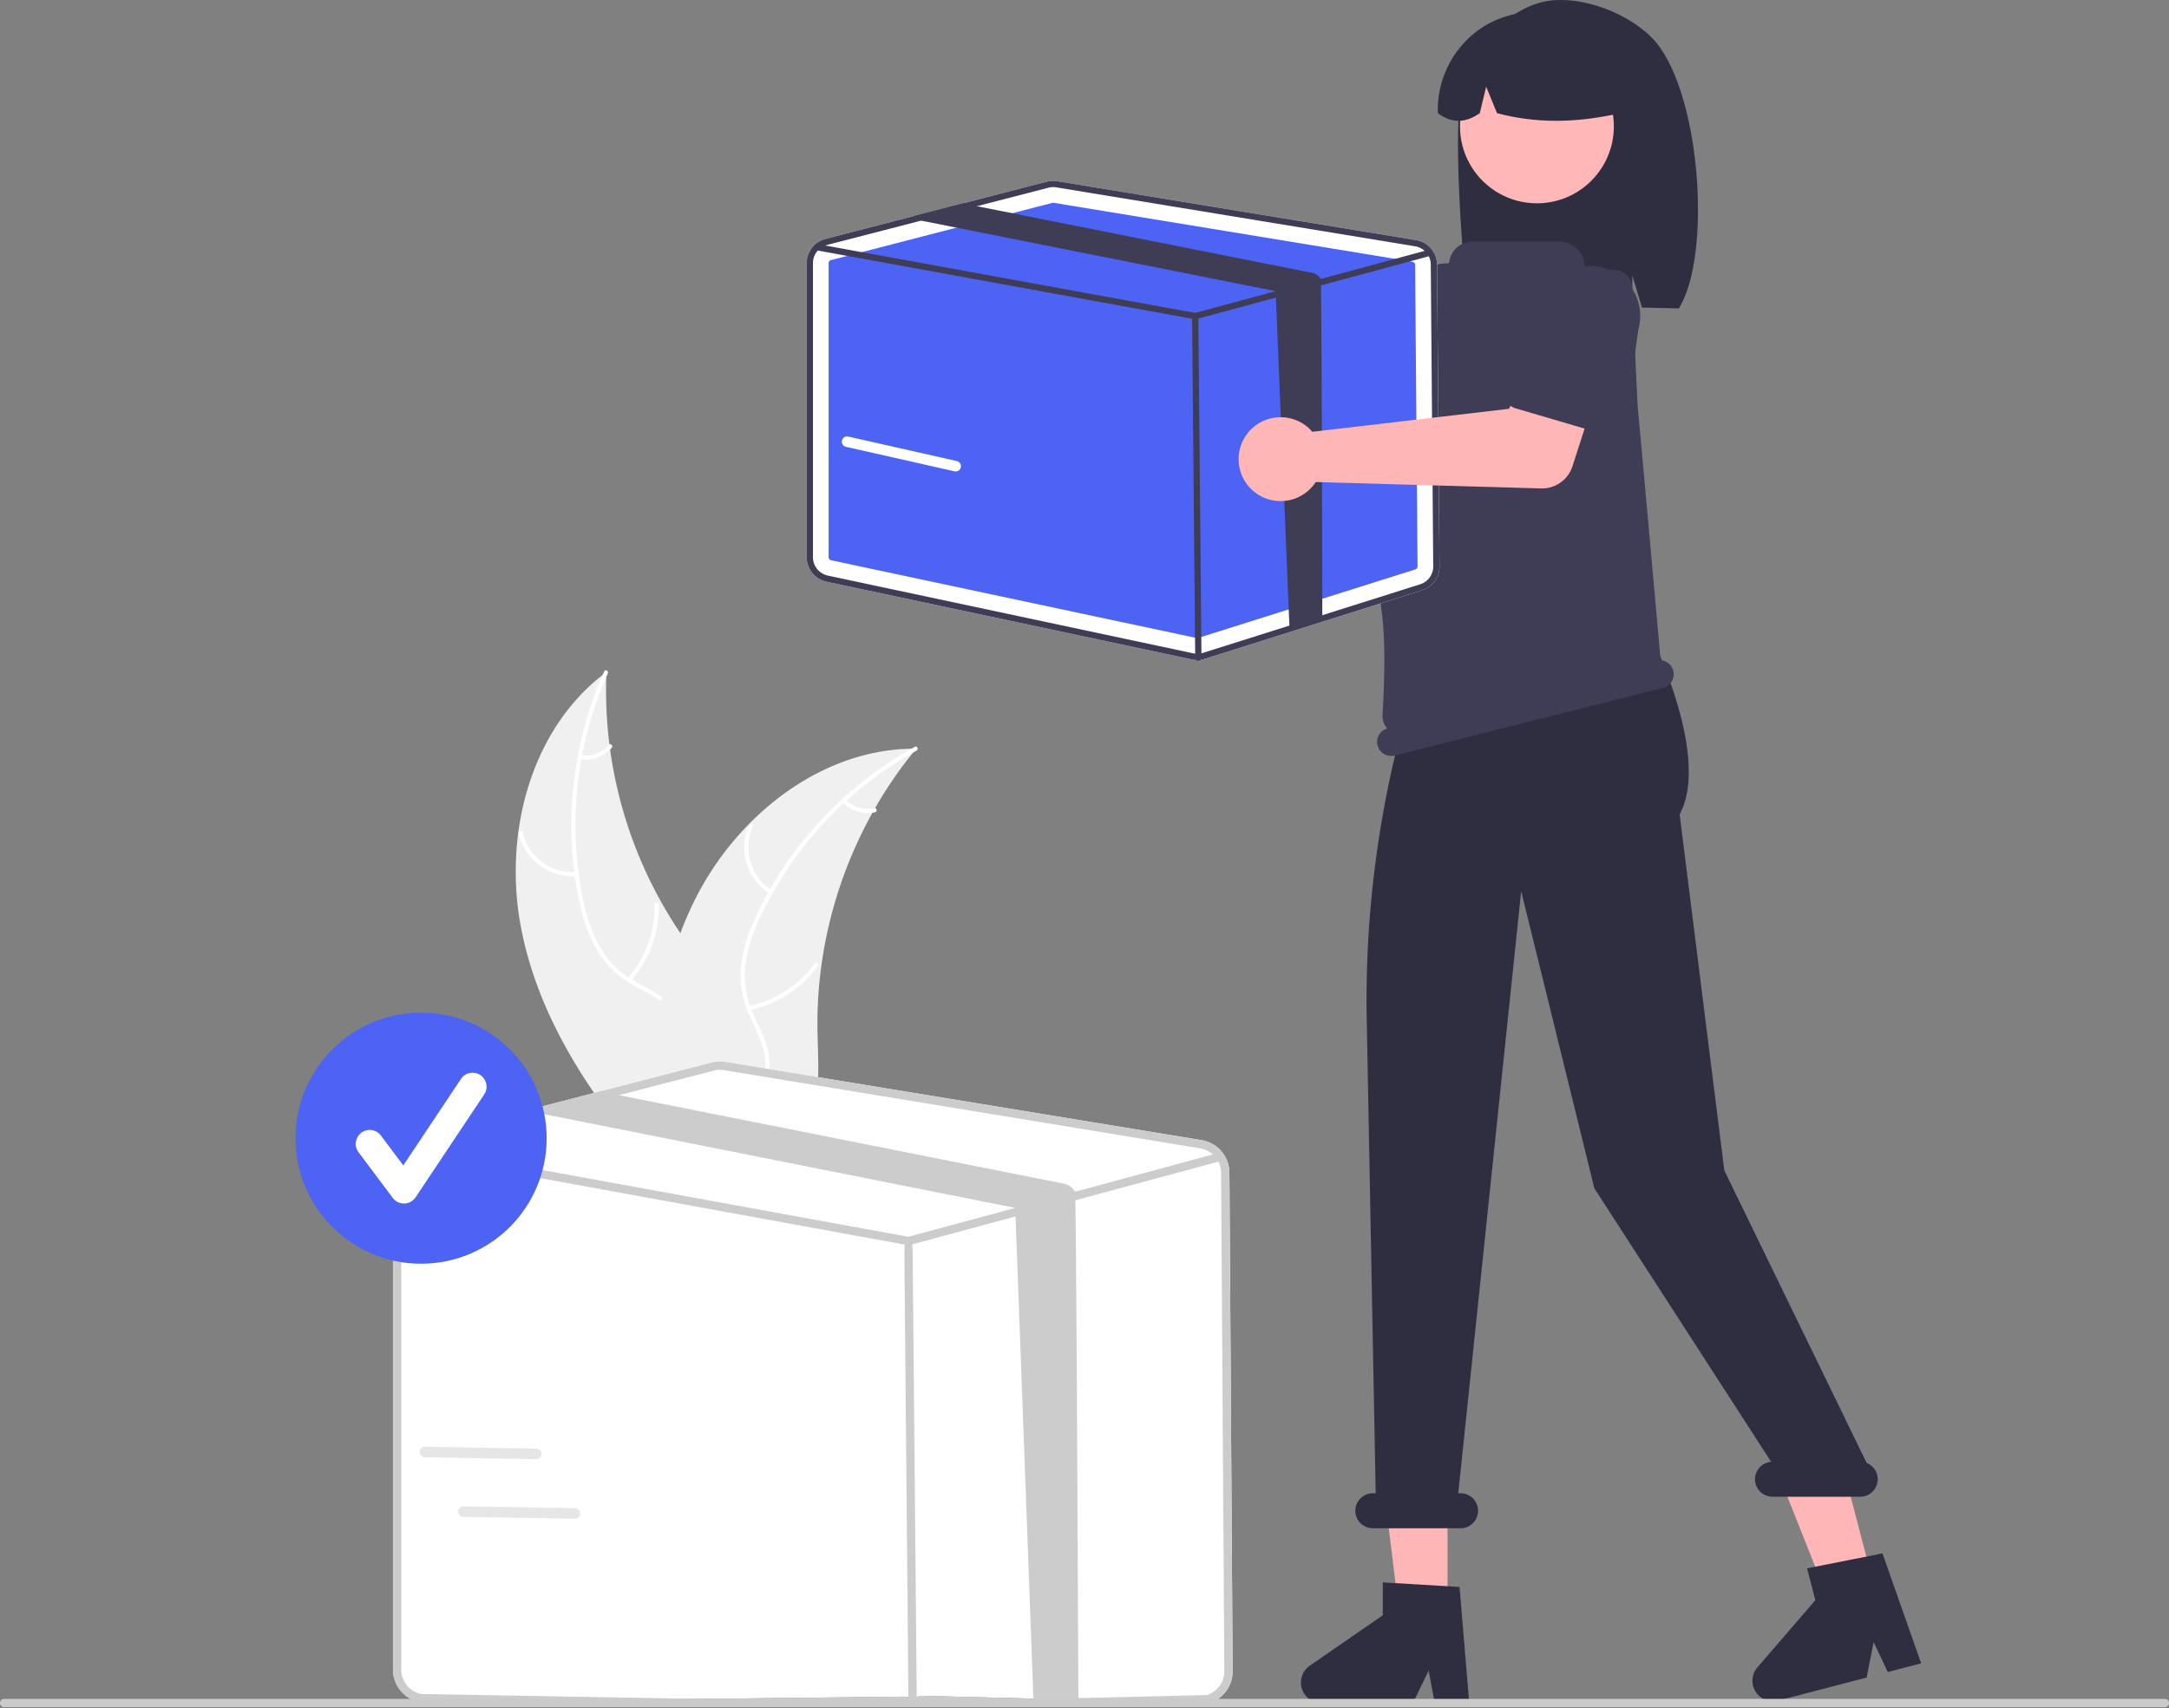 <svg xmlns="http://www.w3.org/2000/svg" data-name="Layer 1" width="618.675" height="487.325"><rect width="100%" height="100%" fill="#808080" stroke="none"/><path d="M148.532 264.22c-4.937-26.426 2.836-56.49 24.443-72.486a123.863 123.863 0 0 0 25.822 81.025c6.935 8.89 15.575 18.055 15.306 29.326-.166 7.014-3.96 13.548-8.958 18.47-4.999 4.922-11.156 8.471-17.24 11.965l-.947 1.473c-17.834-20.116-33.488-43.346-38.426-69.773Z" fill="#f0f0f0"/><path d="M173.369 192.138a105.87 105.87 0 0 0-6.99 64.761 45.591 45.591 0 0 0 4.828 13.444 26.149 26.149 0 0 0 9.879 9.582c3.77 2.179 7.88 3.97 11.055 7.028a16.01 16.01 0 0 1 4.713 12.216c-.152 5.623-2.315 10.856-4.609 15.9-2.546 5.599-5.28 11.375-5.114 17.671.02.763-1.165.75-1.185-.012-.287-10.954 7.632-19.751 9.396-30.262.824-4.904.174-10.086-3.274-13.888-3.015-3.324-7.25-5.176-11.088-7.349a27.903 27.903 0 0 1-10.008-9.009 42.148 42.148 0 0 1-5.327-13.208 102.712 102.712 0 0 1-2.328-32.018 107.747 107.747 0 0 1 9.035-35.465c.31-.694 1.325-.08 1.017.609Z" fill="#fff"/><path d="M164.507 249.97a15.884 15.884 0 0 1-16.571-12.183c-.174-.742.972-1.046 1.145-.303a14.708 14.708 0 0 0 15.438 11.302c.76-.057.744 1.128-.012 1.184Zm14.521 29.102a30.615 30.615 0 0 0 7.674-20.95c-.017-.763 1.167-.75 1.185.012a31.844 31.844 0 0 1-8.03 21.785c-.507.57-1.334-.28-.829-.847Zm-13.355-63.592a8.991 8.991 0 0 0 7.987-3c.5-.576 1.326.274.829.847a10.075 10.075 0 0 1-8.829 3.337.612.612 0 0 1-.586-.598.595.595 0 0 1 .599-.587Z" fill="#fff"/><path d="M261.334 213.592c-.302.37-.604.739-.904 1.118a118.407 118.407 0 0 0-10.837 15.858c-.252.426-.502.863-.741 1.296a124.827 124.827 0 0 0-14.565 43.589 121.222 121.222 0 0 0-1.112 18.385c.134 8.49.954 17.685-1.648 25.493a20.796 20.796 0 0 1-.937 2.398l-41.761 13.305c-.11-.017-.218-.025-.329-.042l-1.643.607c-.027-.316-.048-.645-.075-.962-.017-.184-.024-.37-.04-.554-.009-.123-.016-.247-.03-.358a1.645 1.645 0 0 1-.005-.114c-.015-.11-.016-.215-.028-.316-.124-1.84-.239-3.682-.334-5.53-.003-.01-.003-.01.003-.022-.717-14.077-.265-28.337 2.338-42.075.078-.413.153-.836.25-1.255a115.675 115.675 0 0 1 5.116-18.17 102.26 102.26 0 0 1 4.124-9.49 85.036 85.036 0 0 1 15.436-21.648c12.459-12.68 28.835-21.236 46.381-21.505.449-.007.889-.01 1.341-.008Z" fill="#f0f0f0"/><path d="M261.409 214.152a105.87 105.87 0 0 0-44.571 47.5 45.59 45.59 0 0 0-4.24 13.642 26.149 26.149 0 0 0 2.119 13.598c1.699 4.01 3.9 7.914 4.595 12.267a16.01 16.01 0 0 1-3.592 12.592c-3.506 4.398-8.384 7.273-13.252 9.92-5.404 2.938-11.064 5.904-14.723 11.03-.443.621-1.381-.103-.939-.723 6.366-8.92 17.985-11.175 25.722-18.505 3.61-3.42 6.212-7.949 5.748-13.06-.406-4.47-2.674-8.498-4.429-12.544a27.903 27.903 0 0 1-2.567-13.218 42.148 42.148 0 0 1 3.7-13.754 102.712 102.712 0 0 1 17.418-26.966 107.747 107.747 0 0 1 28.566-22.877c.665-.367 1.107.733.445 1.098Z" fill="#fff"/><path d="M219.514 254.993a15.884 15.884 0 0 1-5.896-19.705c.309-.697 1.406-.25 1.097.448a14.708 14.708 0 0 0 5.522 18.318c.642.413-.085 1.349-.723.939Zm-5.926 31.979a30.615 30.615 0 0 0 18.74-12.108c.445-.619 1.383.105.938.724a31.844 31.844 0 0 1-19.526 12.559c-.75.15-.897-1.026-.152-1.175Zm27.622-58.816a8.991 8.991 0 0 0 8.184 2.414c.746-.16.894 1.017.152 1.175a10.075 10.075 0 0 1-9.058-2.65.612.612 0 0 1-.108-.832.595.595 0 0 1 .83-.107Z" fill="#fff"/><path d="M326.932 69.084a11.998 11.998 0 0 1 .273 1.87L376.169 99.2l11.902-6.851 12.687 16.61-19.89 14.177a9.119 9.119 0 0 1-10.94-.267l-50.49-39.832a11.965 11.965 0 1 1 7.494-13.953Z" fill="#ffb6b6"/><path d="M376.849 96.082a5.124 5.124 0 0 1 2.558-3.42l22.606-12.317a14.245 14.245 0 0 1 17.222 22.695l-18.118 18.406a5.13 5.13 0 0 1-7.75-.51l-15.6-20.683a5.123 5.123 0 0 1-.918-4.171Z" fill="#3f3d56"/><path d="M417.235 24.476c3.253-10.366 10.65-19.873 20.878-23.377 10.23-3.504 25.208 1.834 32.899 9.498 14.067 14.02 17.5 62.182 7.835 77.402-1.922-.102-8.555-.177-10.501-.25l-2.752-9.173v9.083c-15.187-.47-30.997-.176-46.816.128-1.418-10.776-4.795-52.946-1.543-63.311Z" fill="#2f2e41"/><path fill="#ffb6b6" d="M412.883 459.573h-13.851l-6.589-53.427 20.443.001-.003 53.426zm121.254-8.613-13.403 3.493-19.853-50.037 19.782-5.155 13.474 51.699zm-76.332-319.527 3.139 8.16-.628 8.16-61.424 21.275 3.048-35.712 6.904-8.161 48.961 6.278z"/><circle cx="438.384" cy="36.061" r="21.938" fill="#ffb7b7"/><path d="M423.31 7.494a27.555 27.555 0 0 1 41.894 24.048c-11.96 3.057-24.703 4.335-38.208.736l-3.087-7.555-1.82 7.56q-6.197 4.36-11.963-.015A28.135 28.135 0 0 1 423.31 7.494Zm-4.23 478.38h-9.83l-1.754-9.28-4.493 9.28h-26.068a5.86 5.86 0 0 1-3.33-10.682l20.817-14.377v-9.382l21.897 1.307Zm128.902-11.344-9.511 2.48-4.039-8.537-2.007 10.113-25.225 6.575a5.86 5.86 0 0 1-5.917-9.497l16.518-19.163-2.366-9.078 21.517-4.258Zm-15.545-57.169-40.6-83.447-12.746-101.567c8.788-16.32-7.533-49.528-7.533-49.528v-13.943l-63.22 11.926a303.467 303.467 0 0 0-18.493 110.188L392.393 426h-.8a5 5 0 0 0 0 10h25a5 5 0 1 0 0-10h-.644l17.947-171.757 20.868 84.758 50.43 78.04a4.987 4.987 0 0 0 .4 9.959h25a4.995 4.995 0 0 0 1.843-9.639Z" fill="#2f2e41"/><path d="M477.274 191.367a3.987 3.987 0 0 0-3.605-2.995c-.833-9.527-6.34-70.629-6.549-72.421l-.008-.076-1.594-34.058a5.037 5.037 0 0 0-4.703-4.79l-8.42-.55a.446.446 0 0 1-.431-.446 7.081 7.081 0 0 0-7.082-7.081h-24.93a6.63 6.63 0 0 0-6.576 5.804.44.44 0 0 1-.448.396h-.003a11.845 11.845 0 0 0-11.916 9.824c-3.408 19.83-10.239 64.84-6.862 89.862 1.176 8.71.641 21.812.197 29.1a5.365 5.365 0 0 0 1.336 3.89 3.992 3.992 0 0 0-2.767 4.807 4 4 0 0 0 4.857 2.901l76.603-19.31a4 4 0 0 0 2.901-4.857Z" fill="#3f3d56"/><path d="M350.668 334.55a9.464 9.464 0 0 0-7.945-9.282l-135.815-22.302a9.463 9.463 0 0 0-3.913.174l-31.829 8.23-18.262 4.728-33.703 8.712a9.494 9.494 0 0 0-7.107 9.186v142.315a9.535 9.535 0 0 0 7.51 9.273l138.337-1.566a9.217 9.217 0 0 0 1.976.205 9.469 9.469 0 0 0 2.854-.435l82.19 2.046a9.448 9.448 0 0 0 6.632-9.124Z" fill="#fff"/><path d="M350.668 334.55a9.464 9.464 0 0 0-7.945-9.282l-135.815-22.302a9.463 9.463 0 0 0-3.913.174l-31.829 8.23-18.262 4.728-33.703 8.712a9.494 9.494 0 0 0-7.107 9.186v142.315a9.535 9.535 0 0 0 7.51 9.273l138.337-1.566a9.217 9.217 0 0 0 1.976.205 9.469 9.469 0 0 0 2.854-.435l82.19 2.046a9.448 9.448 0 0 0 6.632-9.124Zm-6.42 149.022-82.188 1.955a7.214 7.214 0 0 1-3.621.174l-138.345-2.433a7.153 7.153 0 0 1-5.629-6.957V333.996a7.123 7.123 0 0 1 4.665-6.68 5.91 5.91 0 0 1 .664-.206l35.655-9.218 21.085-5.455 27.054-6.997a6.782 6.782 0 0 1 1.779-.229 7.036 7.036 0 0 1 1.154.095l135.815 22.302a7.136 7.136 0 0 1 5.17 3.74 7.116 7.116 0 0 1 .79 3.218l.926 142.16a7.09 7.09 0 0 1-4.973 6.846Z" fill="#ccc"/><path d="M347.506 331.348a1.03 1.03 0 0 1-.3.134l-39.949 10.8-12.436 3.36-35.37 9.558a1.372 1.372 0 0 1-.309.04 1.935 1.935 0 0 1-.213-.016L116.307 329.22l-.474-.087a1.19 1.19 0 0 1 .427-2.34l2.87.522 139.965 25.52 30.485-8.238 17.053-4.61 39.331-10.632.625-.166a1.192 1.192 0 0 1 1.383.648.926.926 0 0 1 .072.19 1.189 1.189 0 0 1-.538 1.32Z" fill="#ccc"/><path d="M260.328 484.5c-.65 0-1.18-.523-1.186 2.825l-1.186-129.26c-.006-4.655.52-5.191 1.176-5.197h.01c.65 0 1.18.523 1.186 5.175l1.186 129.26c.006-3.345-.52-2.81-1.175-2.803Z" fill="#ccc"/><path d="m307.594 486-12.773.135-5.241-141.537-133.743-26.61a3.073 3.073 0 0 1-.388-.096 4.715 4.715 0 0 1-2.545-1.794l18.262-4.728 5.368 1.067 126.905 25.244a4.718 4.718 0 0 1 3.194 2.308c.395.688.953 145.189.96 146.011Z" fill="#ccc"/><path d="M409.896 75.49a7.133 7.133 0 0 0-5.988-6.996L301.551 51.686a7.132 7.132 0 0 0-2.95.131l-23.987 6.203-13.764 3.563-25.4 6.566a7.155 7.155 0 0 0-5.356 6.923v83.893a7.186 7.186 0 0 0 5.66 6.989l104.258 22.183a6.947 6.947 0 0 0 1.49.154 7.136 7.136 0 0 0 2.15-.327l61.942-19.561a7.12 7.12 0 0 0 5-6.876Z" fill="#fff"/><path d="M300.392 57.847a.866.866 0 0 0-.221.028l-63.152 16.332a.893.893 0 0 0-.67.864v83.891a.897.897 0 0 0 .707.874l104.258 22.182a.9.9 0 0 0 .455-.022l61.944-19.56a.888.888 0 0 0 .623-.86l-.694-86.036a.891.891 0 0 0-.749-.874L300.536 57.86a.929.929 0 0 0-.144-.012Z" fill="#4d63f4"/><path d="M409.896 75.49a7.133 7.133 0 0 0-5.988-6.996L301.551 51.686a7.132 7.132 0 0 0-2.95.131l-23.987 6.203-13.764 3.563-25.4 6.566a7.155 7.155 0 0 0-5.356 6.923v83.893a7.186 7.186 0 0 0 5.66 6.989l104.258 22.183a6.947 6.947 0 0 0 1.49.154 7.136 7.136 0 0 0 2.15-.327l61.942-19.561a7.12 7.12 0 0 0 5-6.876Zm-4.838 91.209-61.942 19.56a5.437 5.437 0 0 1-2.729.132l-104.264-22.183a5.39 5.39 0 0 1-4.242-5.243V75.072a5.369 5.369 0 0 1 3.515-5.034 4.454 4.454 0 0 1 .5-.155l26.873-6.948 15.89-4.11 20.39-5.274a5.111 5.111 0 0 1 1.34-.173 5.303 5.303 0 0 1 .87.072l102.357 16.808a5.378 5.378 0 0 1 3.897 2.818 5.363 5.363 0 0 1 .596 2.425l.697 86.038a5.344 5.344 0 0 1-3.748 5.16Z" fill="#3f3d56"/><path d="M407.513 73.076a.776.776 0 0 1-.226.102l-30.108 8.139-9.372 2.532-26.657 7.203a1.034 1.034 0 0 1-.233.03 1.458 1.458 0 0 1-.16-.012L233.269 71.474l-.357-.066a.896.896 0 0 1 .322-1.764l2.162.394L340.882 89.27l22.975-6.209 12.852-3.473 29.642-8.014.47-.125a.898.898 0 0 1 1.043.488.698.698 0 0 1 .054.143.896.896 0 0 1-.405.995Z" fill="#3f3d56"/><path d="M341.811 188.5a.894.894 0 0 1-.894-.886l-.893-97.417a.894.894 0 0 1 .885-.902h.008a.894.894 0 0 1 .894.885l.894 97.418a.894.894 0 0 1-.886.902Z" fill="#3f3d56"/><path d="m377.18 176.649-9.373 2.532-3.95-96.119L263.06 63.007a2.316 2.316 0 0 1-.292-.072 3.553 3.553 0 0 1-1.919-1.352l13.764-3.563 4.045.804 95.643 19.025a3.555 3.555 0 0 1 2.407 1.74c.298.518.464 96.44.47 97.06Z" fill="#3f3d56"/><path d="M372.98 121.846a11.997 11.997 0 0 1 1.335 1.337l56.146-6.557 5.46-12.6 20.094 5.755-7.499 23.246a9.119 9.119 0 0 1-8.937 6.315l-64.285-1.827a11.965 11.965 0 1 1-2.313-15.669Z" fill="#ffb6b6"/><path d="M429.146 113.718a5.124 5.124 0 0 1 .01-4.271l10.789-23.374a14.245 14.245 0 0 1 27.363 7.932l-3.553 25.581a5.13 5.13 0 0 1-6.523 4.216l-24.86-7.285a5.124 5.124 0 0 1-3.226-2.8Z" fill="#3f3d56"/><path d="M617.485 487.041H1.19a1.19 1.19 0 0 1 0-2.381h616.294a1.19 1.19 0 0 1 0 2.381Z" fill="#cacaca"/><circle cx="120.113" cy="324.713" r="35.811" fill="#4d63f4"/><path d="M115.227 343.35a3.982 3.982 0 0 1-3.186-1.593l-9.77-13.027a3.983 3.983 0 1 1 6.374-4.78l6.391 8.522 16.417-24.624a3.984 3.984 0 1 1 6.629 4.42l-19.54 29.309a3.985 3.985 0 0 1-3.204 1.772l-.11.002ZM272.595 134.5a1.512 1.512 0 0 1-.331-.037l-31-7a1.5 1.5 0 0 1 .66-2.926l31 7a1.5 1.5 0 0 1-.33 2.963Z" fill="#fff"/><path d="M153.288 416.236a1.513 1.513 0 0 1-.331.031l-31.776-.535a1.5 1.5 0 0 1 .05-3l31.776.536a1.5 1.5 0 0 1 .281 2.968Zm11 17a1.513 1.513 0 0 1-.331.031l-31.776-.535a1.5 1.5 0 0 1 .05-3l31.776.536a1.5 1.5 0 0 1 .281 2.968Z" fill="#e6e6e6"/></svg>